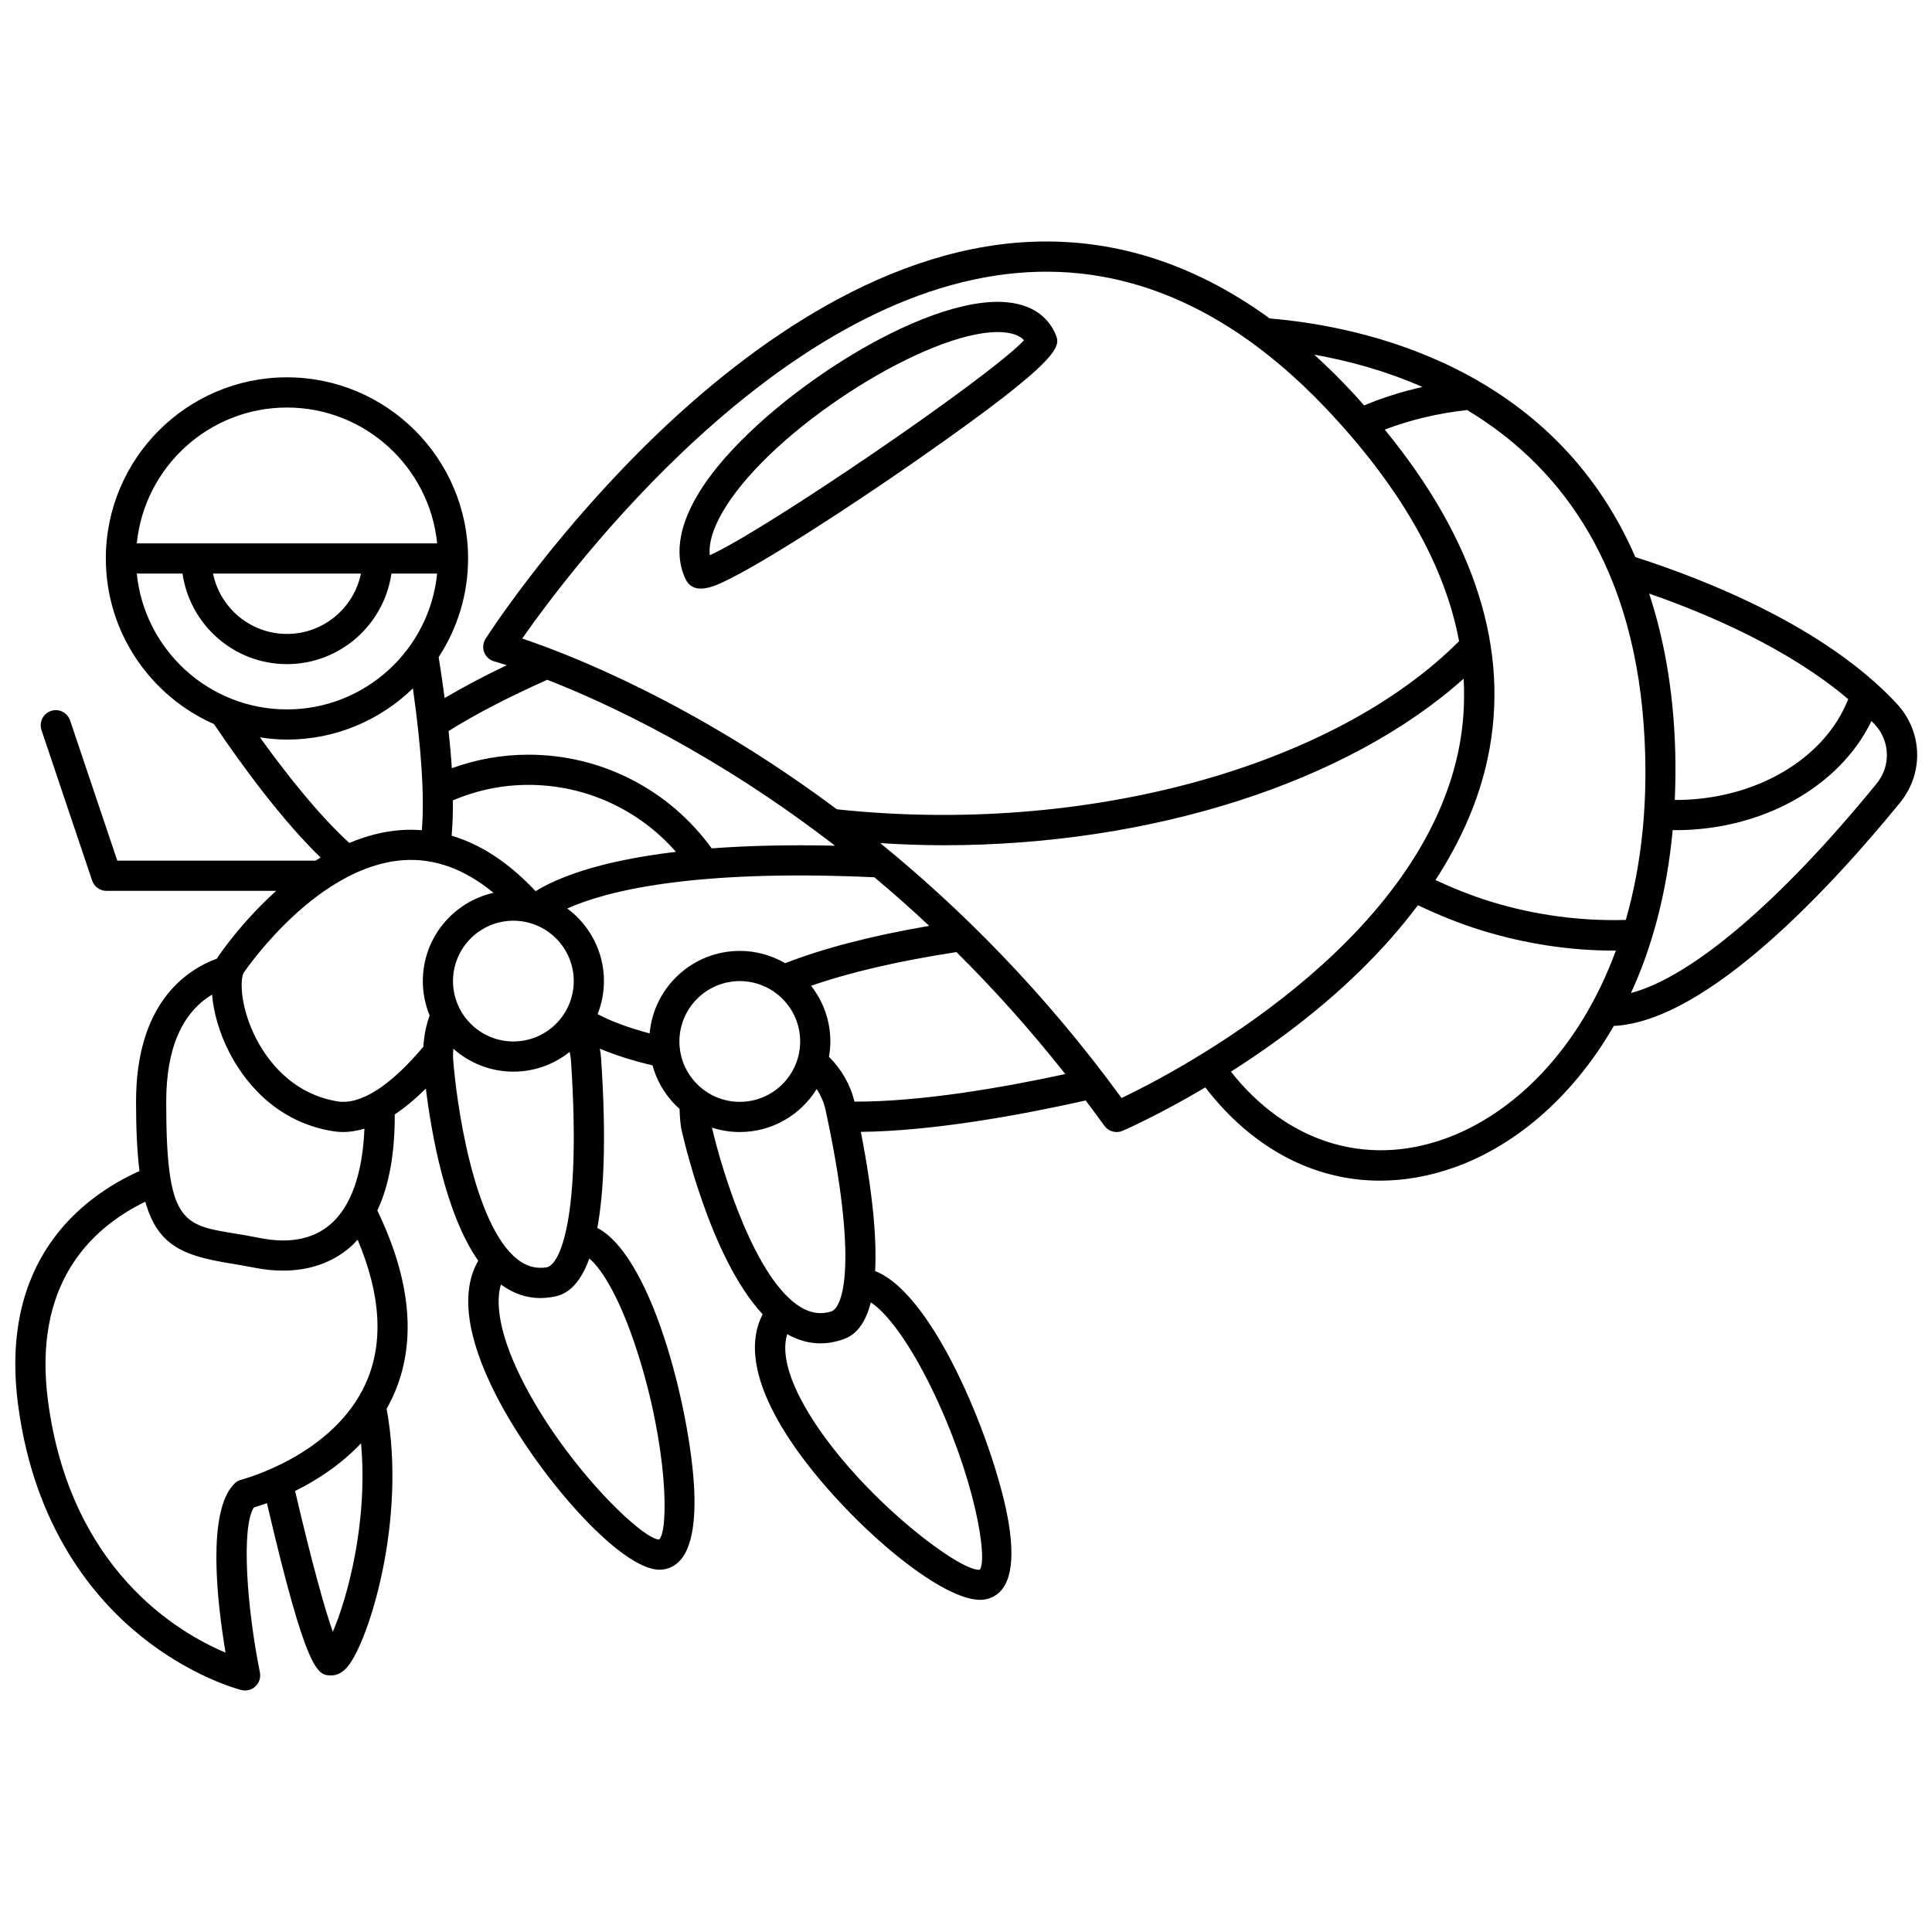 <?xml version="1.0" ?><svg id="Line" style="enable-background:new 0 0 128 128;" version="1.1" viewBox="0 0 128 128" xml:space="preserve" xmlns="http://www.w3.org/2000/svg" xmlns:xlink="http://www.w3.org/1999/xlink"><g><path d="M125.667,46.622c-4.754-5.118-12.71-8.236-17.319-9.711c-5.475-12.616-17.997-15.288-24.231-15.814   c-5.29-3.845-10.955-5.531-16.911-5.003c-10.03,0.891-19.035,7.996-24.824,13.8c-6.22,6.237-10.05,12.174-10.21,12.423   c-0.173,0.27-0.206,0.605-0.09,0.903c0.116,0.298,0.368,0.522,0.677,0.604c0.024,0.006,0.316,0.087,0.814,0.247   c-1.542,0.739-2.913,1.467-4.114,2.177c-0.115-0.867-0.245-1.766-0.396-2.713c1.228-1.883,1.949-4.125,1.949-6.536   c0-6.617-5.383-12-12-12s-12,5.383-12,12c0,4.897,2.951,9.111,7.165,10.974c1.874,2.775,4.483,6.331,7.064,8.844   c-0.112,0.068-0.227,0.132-0.338,0.203H7.771l-3.127-9.289c-0.176-0.522-0.745-0.809-1.267-0.628   c-0.523,0.176-0.805,0.743-0.629,1.267l3.356,9.97c0.137,0.406,0.519,0.681,0.948,0.681h11.247   c-2.319,2.089-3.767,4.238-3.878,4.406c-0.017,0.026-0.032,0.054-0.047,0.081C12.18,64.323,9.013,66.606,9.013,73   c0,1.85,0.075,3.344,0.227,4.583c-3.86,1.745-9.318,5.946-8.034,15.55c1.08,8.075,5.021,12.762,8.137,15.271   c3.392,2.731,6.522,3.533,6.654,3.566c0.08,0.02,0.161,0.029,0.242,0.029c0.254,0,0.502-0.097,0.69-0.276   c0.248-0.237,0.357-0.584,0.29-0.92c-0.87-4.344-1.242-9.579-0.406-10.926c0.208-0.062,0.511-0.16,0.871-0.291   C20.348,111,21.059,111,21.953,111c0.4,0,0.768-0.201,1.093-0.599c1.379-1.686,3.92-9.674,2.569-17.069   c0.146-0.26,0.287-0.526,0.414-0.804c1.594-3.485,1.235-7.635-1.031-12.33c0.78-1.646,1.163-3.78,1.156-6.367   c0.673-0.442,1.361-1.022,2.061-1.713c0.358,2.922,1.287,8.298,3.471,11.41c-1.174,2.005-0.792,5.035,1.15,8.853   c2.657,5.226,8.221,11.618,10.859,11.617c0.049,0,0.098-0.002,0.145-0.007c1.49-0.143,2.221-1.748,2.171-4.773   c-0.078-4.827-2.612-15.858-6.436-17.865c0.426-2.318,0.607-5.825,0.254-11.168c-0.016-0.239-0.046-0.474-0.087-0.707   c1.004,0.422,2.172,0.792,3.49,1.107c0.31,1.131,0.942,2.127,1.793,2.887c0.007,0.39,0.033,0.799,0.102,1.26   c0.085,0.392,1.885,8.565,5.401,12.341c-0.804,1.537-0.953,4.11,1.739,8.223c3.176,4.853,9.742,10.698,12.675,10.698   c0.151,0,0.292-0.016,0.423-0.047c1.454-0.355,1.947-2.044,1.465-5.02c-0.765-4.725-4.8-15.135-8.851-16.716   c0.109-2.015-0.114-4.948-0.944-9.221c4.784-0.055,10.545-1.106,14.894-2.081c0.414,0.551,0.829,1.103,1.238,1.674   C73.359,74.852,73.665,75,73.98,75c0.133,0,0.267-0.026,0.395-0.082c0.14-0.06,2.387-1.04,5.481-2.875   c3.09,4.019,7.174,6.179,11.568,6.179c1.606,0,3.253-0.285,4.905-0.869c3.969-1.403,7.823-4.584,10.589-9.382   c6.225-0.303,14.493-9.31,18.966-14.796C127.473,51.224,127.382,48.468,125.667,46.622z M122.449,46.321   C120.895,50.282,116.304,53,111.013,53c-0.018,0-0.036-0.002-0.054-0.002c0.069-1.622,0.065-3.303-0.061-5.069   c-0.231-3.246-0.81-6.091-1.639-8.604C113.137,40.673,118.5,42.966,122.449,46.321z M108.902,48.071   c0.349,4.904-0.135,9.203-1.187,12.877c-3,0.084-6.011-0.311-8.965-1.219c-1.257-0.387-2.469-0.879-3.646-1.422   c1.713-2.635,2.884-5.346,3.462-8.081c1.502-7.099-0.802-14.41-6.823-21.764c1.692-0.645,3.518-1.081,5.455-1.296   C102.919,30.599,108.101,36.817,108.902,48.071z M94.243,25.639c-1.35,0.301-2.642,0.708-3.867,1.222   c-0.225-0.252-0.441-0.504-0.674-0.757c-0.864-0.933-1.74-1.8-2.628-2.605C89.232,23.881,91.724,24.532,94.243,25.639z    M67.386,18.087c7.46-0.665,14.474,2.494,20.847,9.377c4.705,5.081,7.516,10.106,8.434,15.015   c-8.27,8.292-24.637,12.9-41.222,11.14c-9.459-7.065-17.721-10.265-20.848-11.314C37.871,37.627,51.53,19.49,67.386,18.087z    M36.256,45.036c4.048,1.582,11.176,4.904,19.065,10.994c-3.164-0.071-5.867,0.003-8.169,0.177C44.331,52.312,39.839,50,35.013,50   c-1.754,0-3.455,0.307-5.078,0.895c-0.048-0.766-0.124-1.599-0.215-2.462C31.448,47.347,33.642,46.206,36.256,45.036z M34.013,69   c-2.206,0-4-1.794-4-4s1.794-4,4-4s4,1.794,4,4S36.218,69,34.013,69z M29.921,55.367c0.065-0.695,0.091-1.482,0.085-2.344   C31.593,52.356,33.271,52,35.013,52c3.777,0,7.317,1.635,9.769,4.437c-5.237,0.62-7.959,1.776-9.296,2.607   C33.735,57.177,31.874,55.946,29.921,55.367z M19.013,27c5.177,0,9.446,3.954,9.949,9H9.063C9.567,30.954,13.836,27,19.013,27z    M23.912,38c-0.465,2.279-2.484,4-4.899,4s-4.434-1.721-4.899-4H23.912z M9.063,38h3.029c0.488,3.386,3.401,6,6.92,6   s6.432-2.614,6.92-6h3.029c-0.503,5.046-4.773,9-9.949,9S9.567,43.046,9.063,38z M17.223,48.852C17.809,48.94,18.403,49,19.013,49   c3.242,0,6.182-1.297,8.343-3.393c0.569,4,0.771,7.197,0.593,9.396c-0.466-0.034-0.934-0.043-1.409-0.006   c-1.192,0.089-2.328,0.404-3.398,0.851C21.062,53.943,18.875,51.155,17.223,48.852z M22.049,108.115   c-0.546-1.555-1.408-4.658-2.498-9.332c1.376-0.683,2.988-1.701,4.368-3.161C24.401,100.925,22.976,105.961,22.049,108.115z    M24.216,91.685c-2.172,4.77-8.162,6.33-8.222,6.346c-0.175,0.044-0.335,0.135-0.463,0.262c-1.836,1.831-1.156,7.804-0.588,11.197   c-3.183-1.338-10.271-5.522-11.756-16.622C2.16,85.178,5.891,81.438,9.627,79.615c0.825,2.936,2.55,3.582,5.586,4.082   c0.496,0.082,1.03,0.169,1.604,0.284c0.671,0.135,1.319,0.201,1.938,0.201c1.709,0,3.203-0.508,4.388-1.505   c0.196-0.165,0.373-0.355,0.551-0.544C25.249,85.813,25.43,89.022,24.216,91.685z M21.854,81.146   c-1.149,0.966-2.711,1.261-4.646,0.873c-0.599-0.12-1.155-0.212-1.671-0.297c-3.476-0.572-4.525-0.745-4.525-8.723   c0-3.516,1.031-5.886,3.038-7.106c0.099,1.184,0.479,2.531,1.127,3.8c0.854,1.674,2.877,4.58,6.827,5.244   c0.244,0.041,0.49,0.062,0.74,0.062c0.458,0,0.926-0.085,1.401-0.222C24.02,77.793,23.24,79.981,21.854,81.146z M22.336,72.966   c-3.086-0.519-4.694-2.842-5.377-4.181c-0.958-1.874-1.094-3.674-0.83-4.313c0.467-0.681,4.999-7.065,10.56-7.481   c2.081-0.153,4.093,0.579,6.006,2.16c-2.676,0.603-4.682,2.994-4.682,5.849c0,0.806,0.162,1.575,0.452,2.278   c-0.224,0.607-0.366,1.294-0.419,2.074C25.844,71.967,23.873,73.228,22.336,72.966z M30.035,69.48   c1.06,0.942,2.451,1.52,3.978,1.52c1.409,0,2.704-0.492,3.729-1.308c0.043,0.205,0.077,0.412,0.091,0.623   c0.691,10.486-0.762,13.516-1.627,13.652c-0.705,0.106-1.345-0.069-1.95-0.553c-2.904-2.319-4.049-10.492-4.243-13.38   C30.013,69.842,30.023,69.66,30.035,69.48z M42.201,89.488c2.05,6.349,2.117,11.93,1.464,12.512   c-1.28-0.052-7.116-5.86-9.668-11.852c-0.559-1.313-1.278-3.492-0.812-5.049c0.805,0.591,1.677,0.901,2.609,0.901   c0.238,0,0.479-0.02,0.723-0.059c0.555-0.088,1.701-0.273,2.53-2.563C39.921,84.119,41.104,86.093,42.201,89.488z M43.04,68.466   c-1.375-0.365-2.527-0.792-3.446-1.277c0.267-0.679,0.419-1.416,0.419-2.189c0-1.969-0.957-3.714-2.427-4.809   c2.48-1.119,8.167-2.626,20.343-2.07c1.203,1.006,2.417,2.08,3.635,3.22c-3.812,0.654-7.01,1.485-9.545,2.474   C51.134,63.3,50.109,63,49.013,63C45.884,63,43.311,65.407,43.04,68.466z M49.013,65c2.206,0,4,1.794,4,4s-1.794,4-4,4   s-4-1.794-4-4S46.807,65,49.013,65z M49.013,75c2.152,0,4.037-1.143,5.096-2.849c0.279,0.432,0.484,0.905,0.593,1.412   c2.151,9.969,1.179,13.077,0.364,13.327c-0.674,0.208-1.322,0.121-1.981-0.266c-3.022-1.77-5.226-8.945-5.915-11.916   C47.752,74.896,48.37,75,49.013,75z M61.683,91.906c2.919,5.954,3.783,11.431,3.224,12.094c-1.36,0.156-8.454-5.256-11.618-10.869   c-0.812-1.441-1.578-3.326-1.135-4.74c0.717,0.404,1.453,0.611,2.201,0.611c0.43,0,0.863-0.066,1.299-0.2   c0.505-0.155,1.524-0.47,2.039-2.517C58.674,86.926,60.121,88.721,61.683,91.906z M56.611,72.986   c-0.274-1.13-0.857-2.14-1.69-2.972c0.057-0.33,0.092-0.667,0.092-1.013c0-1.391-0.48-2.67-1.277-3.688   c2.577-0.898,5.807-1.648,9.63-2.235c2.429,2.405,4.852,5.093,7.213,8.082C66.321,72.081,60.962,72.999,56.611,72.986z    M74.308,72.747c-5.139-7.043-10.685-12.572-15.99-16.888C59.724,55.946,61.126,56,62.513,56c13.854,0,26.806-4.189,34.456-11.034   c0.091,1.628-0.02,3.243-0.357,4.84C93.884,62.722,77.917,71.021,74.308,72.747z M95.662,75.468   c-5.237,1.851-10.443,0.179-14.11-4.467c1.152-0.733,2.374-1.561,3.624-2.492c3.597-2.679,6.534-5.551,8.765-8.537   c1.356,0.646,2.763,1.22,4.221,1.669c2.896,0.891,5.849,1.34,8.797,1.34c0.032,0,0.065-0.002,0.097-0.003   C104.62,69.604,100.224,73.855,95.662,75.468z M124.333,51.912c-6.387,7.836-12.289,12.831-16.277,13.877   c1.411-3.06,2.382-6.679,2.764-10.795c0.065,0.001,0.128,0.006,0.192,0.006c5.791,0,10.884-2.909,12.978-7.229   c0.069,0.072,0.143,0.14,0.211,0.212C125.23,49.091,125.286,50.743,124.333,51.912z"/><path d="M60.742,30.49c9.848-6.866,9.536-7.567,9.175-8.381c-0.375-0.846-1.232-1.893-3.181-2.08   c-5.53-0.547-16.092,6.357-19.952,11.887c-2.186,3.13-1.948,5.236-1.364,6.453c0.227,0.473,0.607,0.626,1.013,0.626   c0.54,0,1.125-0.271,1.456-0.424C50.46,37.384,56.354,33.55,60.742,30.49z M48.424,33.061C52.052,27.864,61.517,22,66.095,22   c0.156,0,0.306,0.006,0.45,0.021c0.696,0.066,1.077,0.285,1.299,0.521C65.572,24.981,50.69,35.14,47.025,36.786   C46.901,35.566,47.676,34.132,48.424,33.061z"/></g></svg>